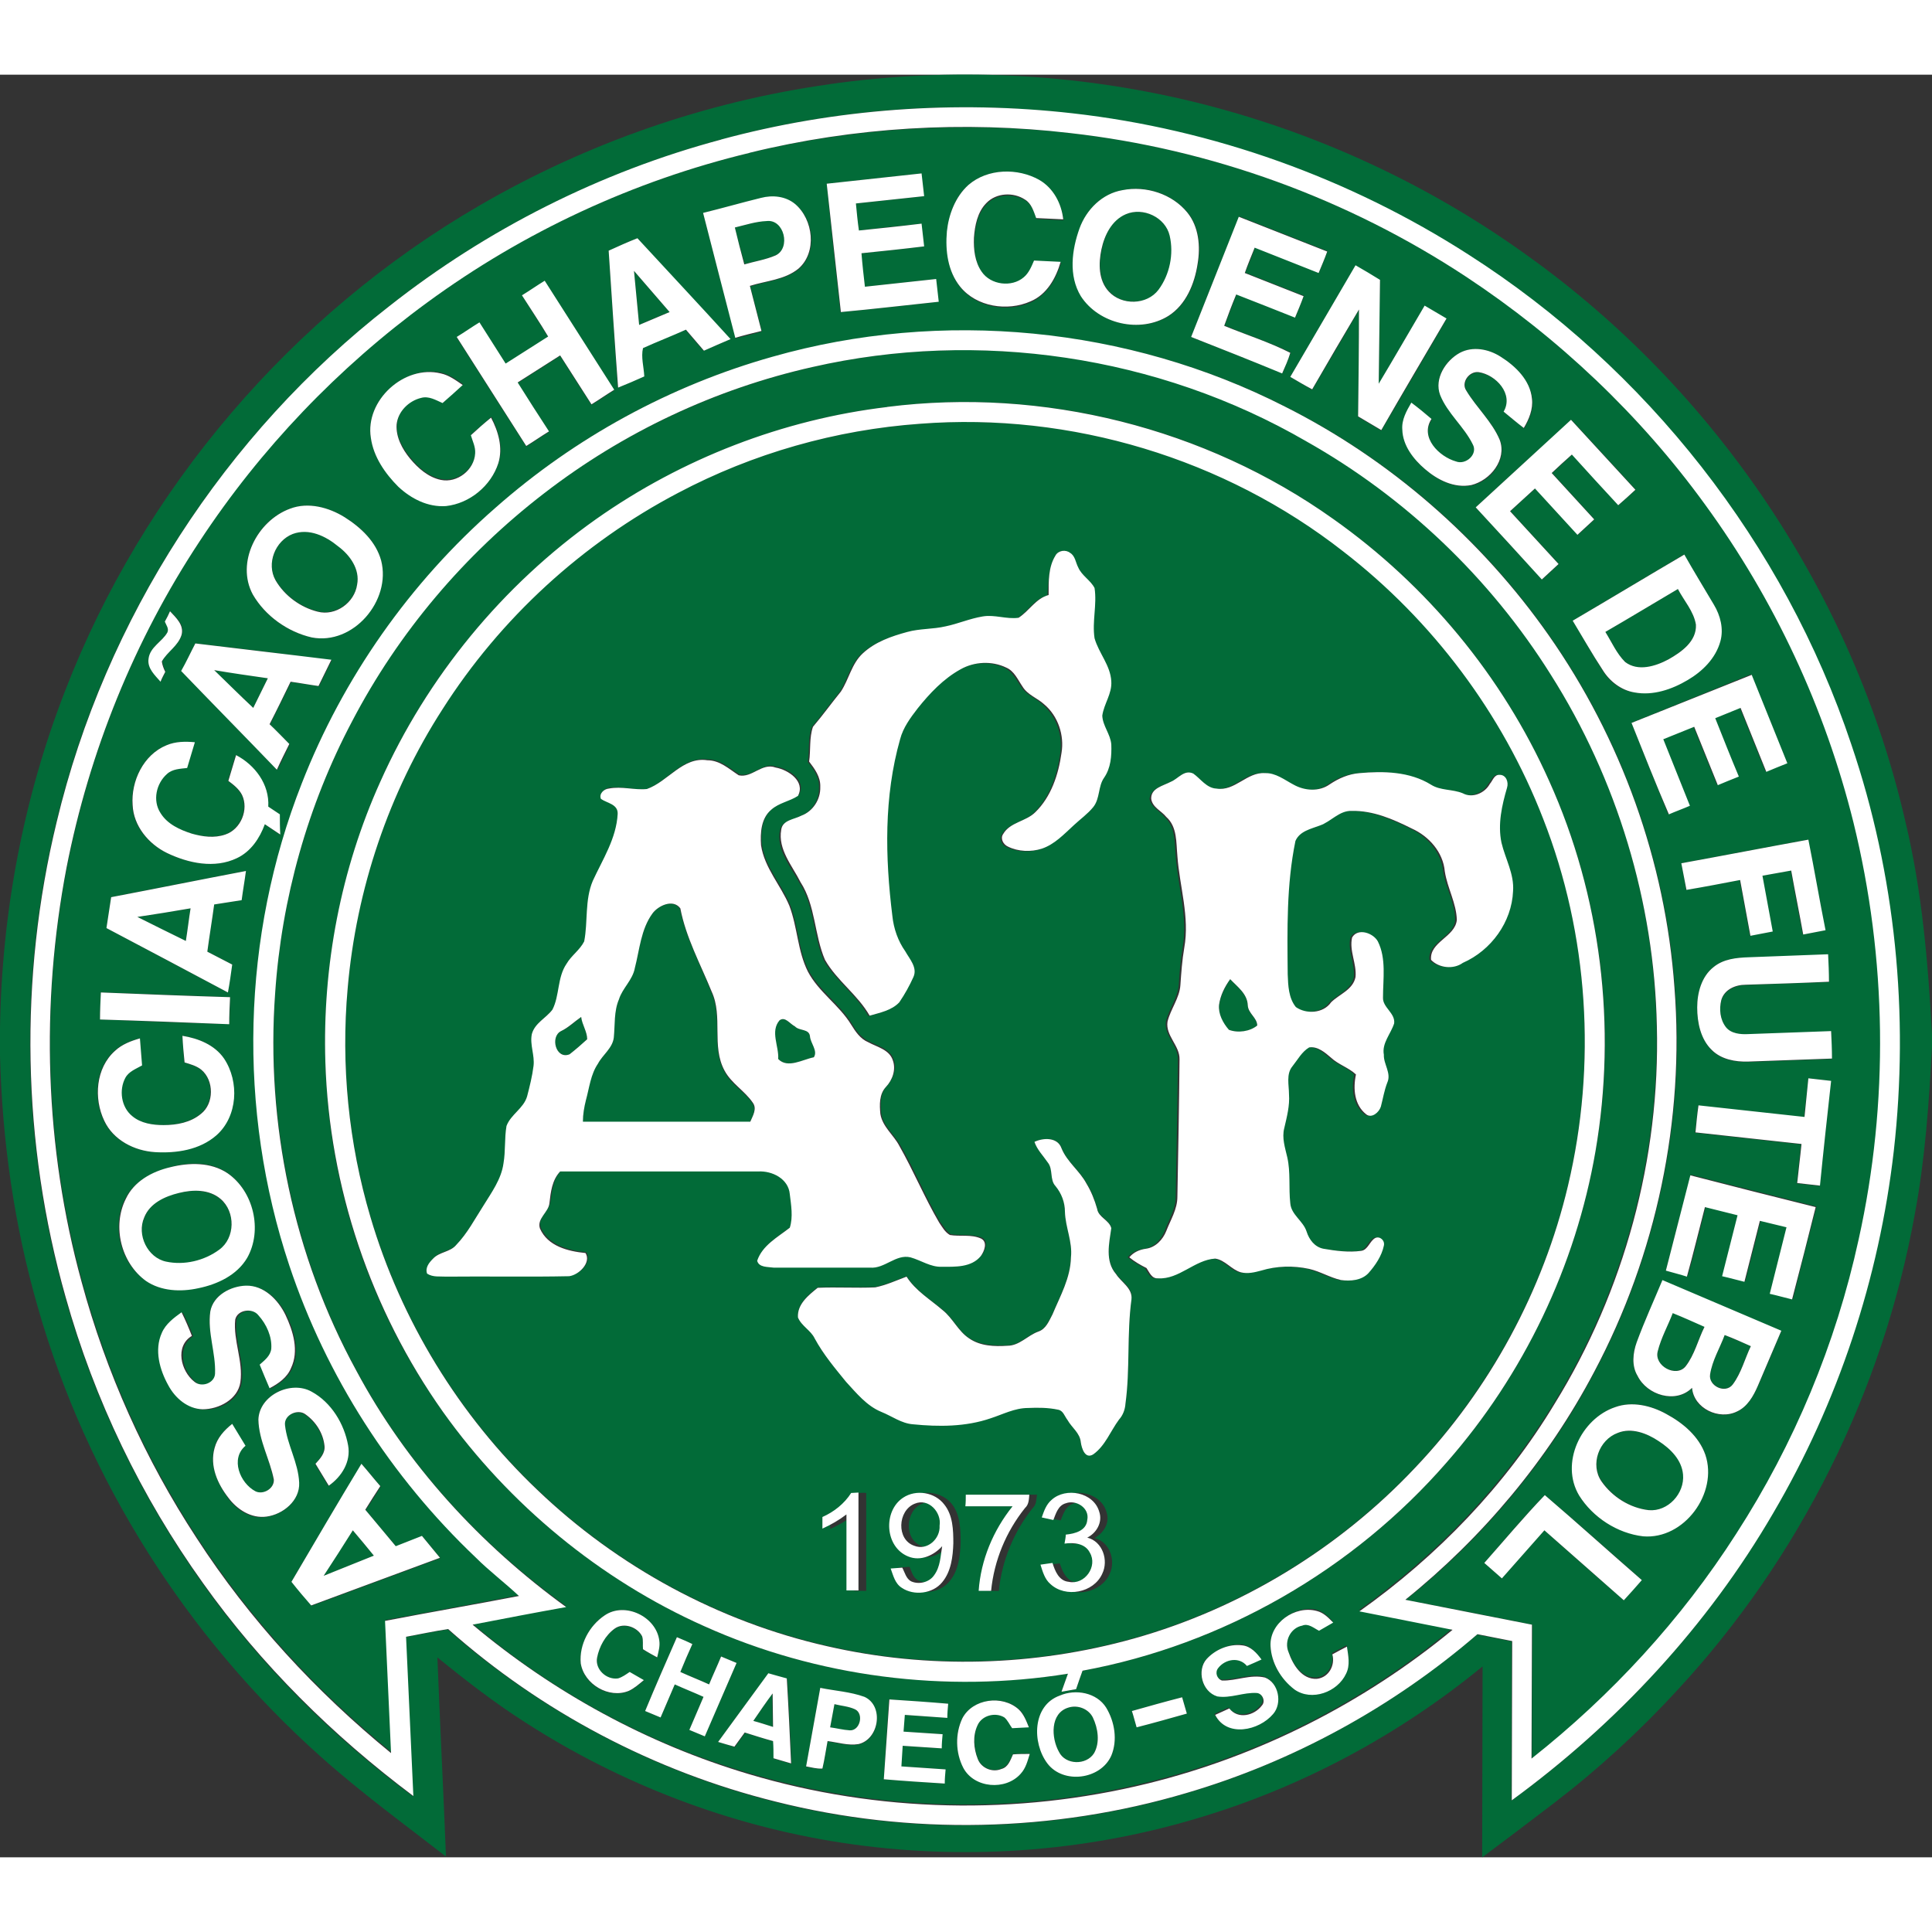 <?xml version="1.0" encoding="utf-8"?>
<!DOCTYPE svg PUBLIC "-//W3C//DTD SVG 1.0//EN" "http://www.w3.org/TR/2001/REC-SVG-20010904/DTD/svg10.dtd">
<svg version="1.0" xmlns="http://www.w3.org/2000/svg" xmlns:xlink="http://www.w3.org/1999/xlink" xml:space="preserve" width="60px" height="60px" 
	viewBox="-160 421.2 450.1 415.3" id="chapecoense">
	<rect x="-160" y="421.2" width="450.1" height="415.3" fill="#333333" stroke="none"/>
	<title>chapecoense</title><g fill="#026B38"><path d="M33.3 423.4c28.3-4 57.3-2.6 85.1 4.2 27.7 6.8 54 18.9 77.1 35.5 44.1 31.4 76.3 79.2 88.4 132.12 3.9 16.2 5.3 33 6.2 49.6v2.9c-.7 13-1.6 26.1-4 38.9-7.4 41.2-26.8 80.1-55.2 110.8-8.8 9.6-18.5 18.5-28.8 26.4-5.6 4.3-11.2 8.5-16.8 12.7 0-14.8.1-29.7.1-44.5-19.5 16-42.2 28.2-66.5 35.4-26.7 8-55.1 9.9-82.7 5.7-26.2-4-51.6-13.7-73.9-28.1-7.2-4.6-13.9-9.8-20.4-15.1.6 15.5 1.4 30.9 2 46.4-9.8-7.6-19.8-14.9-29.1-23.2-31.2-27.8-54.5-64.5-66-104.8-5.5-19.1-8.3-38.8-8.8-58.7v-6.2c.4-26.8 5.4-53.5 15.1-78.5 18.2-47.3 52.9-87.9 96.7-113.3 25-14.5 52.8-24.2 81.5-28.2M8 436.3c-28.1 7.6-54.6 20.9-77.4 38.9-38.3 29.9-66.2 72.9-77.5 120.2-8.8 36.3-8.1 74.8 2.1 110.7 6.7 23.8 17.6 46.4 32 66.6 13.5 19 30.3 35.7 49 49.6-.6-12.4-1.1-24.7-1.7-37.1 3.3-.6 6.5-1.3 9.8-1.8 21.7 19.2 48.2 33.2 76.3 40.2 31.3 7.9 64.8 7.2 95.7-2 24.9-7.3 48.1-20.1 67.8-37 2.7.5 5.4 1.1 8.1 1.6 0 12.4-.1 24.8-.1 37.1 24.6-17.9 45.6-40.6 60.9-66.9 15.1-25.8 24.8-54.7 28.1-84.4 3.6-31.8.4-64.4-9.9-94.7-15.6-46.7-47.7-87.7-89.2-114.1-27.7-17.8-59.5-29.2-92.2-32.9-27.2-3.3-55.2-1.2-81.8 6z"></path><path d="M14.6 439.4c24.4-5.9 49.9-7.4 74.8-4.6 32.8 3.7 64.7 15.3 92.3 33.5 21.5 14.1 40.4 32.2 55.6 53 16.2 22.1 28 47.52 34.6 74.12 7.8 31.7 8.3 65.3 1.2 97.2-5.3 24.3-15 47.6-28.5 68.5-12.8 19.9-29.1 37.7-47.7 52.4 0-10.4 0-20.8.1-31.2-9.8-2-19.7-3.9-29.5-5.8 18.1-14.5 33.3-32.6 44-53.1 14.5-27.3 21.1-58.7 18.7-89.5-2.1-29.3-12.4-58-29.3-82.1-15.7-22.5-37-41-61.5-53.3-36.5-18.6-79.9-22.7-119.3-11.6-23.8 6.6-46.1 18.8-64.6 35.2-19.8 17.4-35.5 39.6-45.1 64.2-14 35.6-15 76.1-2.9 112.3 8.5 25.8 23.6 49.3 43.4 67.8 3.2 3.2 6.8 5.9 10.1 9-10.4 2-20.8 3.9-31.2 5.8.5 10.3.9 20.5 1.4 30.8-17.5-14.3-33-31.1-45.3-50.1-12-18.3-21.1-38.6-26.8-59.7-8.6-31.3-9.7-64.6-3.5-96.5 5.3-27 15.8-53 31-76 14.1-21.6 32.2-40.5 53.1-55.7 22.3-16.2 47.9-28.1 74.9-34.6m51 7.5c-3.1 2.7-4.6 6.9-4.9 11-.4 4.5.2 9.3 3.1 12.9 3.8 4.7 11 5.8 16.4 3.4 3.7-1.7 5.9-5.4 7-9.2l-6.2-.3c-.6 1.4-1.2 2.9-2.4 3.9-2.8 2.4-7.7 1.8-9.8-1.3-1.6-2.3-1.9-5.2-1.8-7.9.2-2.9.8-6 2.9-8.1 2.3-2.4 6.3-2.5 9-.8 1.5.9 2 2.8 2.6 4.3l6.3.3c-.5-3.7-2.3-7.4-5.6-9.2-5.1-3-12.1-2.9-16.6 1m-33-.3c1 10 2.1 20 3.2 29.9 7.6-.7 15.2-1.6 22.8-2.4l-.6-5.3-16.6 1.8c-.3-2.6-.6-5.2-.8-7.8 4.9-.5 9.7-1 14.6-1.6l-.6-5.3c-4.9.5-9.7 1-14.6 1.6-.2-2.1-.4-4.2-.7-6.3 5.3-.6 10.6-1.1 15.9-1.7l-.6-5.3-22 2.4m68.9 1.5c-4.7.8-8.4 4.5-9.9 8.9-1.8 5-2.6 11 .3 15.8 4.2 6.5 13.8 8.7 20.4 4.6 4.1-2.6 6.1-7.5 6.8-12.1.7-4.1.3-8.7-2.4-12-3.7-4.4-9.7-6.4-15.2-5.2m-97.7 5.3c2.5 9.7 5 19.4 7.6 29.2 2-.5 4.1-1 6.1-1.6l-2.7-10.5c3.8-1.2 8.1-1.5 11.3-4 4.4-3.9 3.6-11.5-.8-15.1-2.2-1.8-5.2-2.1-7.9-1.4-4.6 1-9.1 2.3-13.6 3.4m113.7 28.9l21.3 8.4c.6-1.6 1.4-3.2 1.9-4.8-4.9-2.4-10.3-4.1-15.4-6.3.9-2.4 1.9-4.9 2.8-7.3 4.6 1.8 9.1 3.6 13.7 5.4.7-1.7 1.3-3.3 2-5-4.6-1.8-9.1-3.6-13.7-5.4.8-2 1.6-3.9 2.3-5.9 5 2 9.9 3.9 14.9 5.9.7-1.7 1.3-3.3 2-5-6.9-2.7-13.7-5.4-20.6-8.1-3.8 9.4-7.5 18.8-11.2 28.1m-135.7-20.1l2.1 31.9c2-.9 4.1-1.7 6.1-2.6-.1-2.2-.7-4.5-.3-6.6 3.3-1.6 6.7-2.9 10-4.3 1.4 1.7 2.8 3.3 4.2 4.9 2.1-.9 4.2-1.8 6.2-2.7-7.1-7.9-14.5-15.6-21.7-23.5-2.2.9-4.4 1.9-6.6 2.9m158.8 29.4l5.1 3c3.7-6.2 7.3-12.4 10.9-18.6-.1 8.3-.1 16.6-.2 24.9 1.8 1.1 3.6 2.1 5.4 3.2 5.1-8.7 10.2-17.3 15.2-26l-5.1-3c-3.6 6.1-7.1 12.1-10.7 18.2.1-8.1.1-16.1.3-24.2-1.9-1.2-3.8-2.3-5.7-3.4l-15.2 25.9m-179-19c2 3.2 4.1 6.4 6.1 9.7l-9.9 6.3c-2.1-3.2-4.1-6.4-6.1-9.6-1.8 1.1-3.6 2.3-5.3 3.4 5.4 8.5 10.8 16.9 16.2 25.4 1.8-1.1 3.5-2.3 5.3-3.4-2.4-3.8-4.9-7.6-7.3-11.4l9.9-6.3c2.4 3.8 4.8 7.6 7.3 11.4 1.8-1.1 3.5-2.3 5.3-3.4-5.4-8.5-10.8-16.9-16.2-25.4-1.7 1.1-3.5 2.2-5.3 3.3M180.1 486c-3.4 1.8-6.1 6-4.5 9.9 1.8 4.3 5.6 7.3 7.6 11.5 1.3 2.3-1.6 5-3.9 4-4-1.2-8.6-5.6-5.7-9.9-1.6-1.3-3.1-2.6-4.7-3.8-1.1 1.9-2.2 4-2.1 6.3.1 3.7 2.6 6.9 5.3 9.2 2.9 2.5 6.8 4.5 10.8 3.7 4.4-1 8.3-5.9 6.6-10.5-1.8-4.3-5.4-7.5-7.8-11.5-1.3-2 .7-4.6 2.9-4.3 4 .6 8.2 5.1 5.8 9.2l4.7 3.8c1.2-2.1 2.2-4.4 1.9-6.8-.5-4.3-3.8-7.6-7.3-9.8-2.8-1.9-6.5-2.6-9.6-1m-253.7 19.8c.6 4.4 3.3 8.2 6.5 11.2 3 2.8 6.9 4.8 11.1 4.5 5.5-.5 10.5-4.7 12.2-10 1.1-3.6-.1-7.4-1.7-10.6l-4.7 4.1c.5 1.4 1.1 2.7 1 4.2-.2 3.8-4.3 7-8 6.2-3-.6-5.4-2.7-7.2-5-1.8-2.2-3.4-4.9-3.1-7.9.3-3 2.8-5.5 5.7-6.2 1.8-.5 3.5.5 5 1.2 1.6-1.4 3.2-2.8 4.7-4.2-1.6-1.1-3.2-2.2-5.1-2.7-8.6-1.8-17.8 6.5-16.4 15.2M183.8 522c5.2 5.6 10.3 11.2 15.5 16.8l3.9-3.6c-3.8-4.1-7.6-8.2-11.3-12.3 1.9-1.8 3.8-3.5 5.8-5.3l9.9 10.8 3.9-3.6-9.9-10.8c1.6-1.4 3.1-2.9 4.7-4.3 3.6 3.9 7.2 7.8 10.8 11.8 1.3-1.2 2.6-2.4 4-3.6-5-5.4-10-10.9-15-16.3-7.5 6.8-14.9 13.6-22.3 20.4m-276.2.3c-7.7 2.7-12.7 12.5-8.7 20 2.9 5 8 8.7 13.7 10 9.7 1.9 18.5-8.7 16.2-17.9-1.2-4.4-4.7-7.8-8.5-10.1-3.7-2.3-8.4-3.6-12.7-2m298.8 26.1c2.3 3.8 4.5 7.7 6.9 11.5 1.6 2.7 4.3 4.8 7.4 5.2 4.3.7 8.7-.7 12.4-2.9 3.4-2.1 6.5-5.1 7.6-9 .8-2.9 0-6-1.5-8.5-2.2-3.9-4.6-7.8-6.9-11.7-8.6 5.1-17.3 10.3-25.9 15.4m-326.8-2.2c-.4.8-.8 1.5-1.1 2.3.2.8.9 1.6.6 2.5-1.2 2.2-4.1 3.5-4.4 6.2-.4 2.2 1.4 3.8 2.8 5.3.4-.8.8-1.5 1.1-2.3-.4-.8-.7-1.6-.8-2.4 1.2-2.3 3.8-3.7 4.6-6.2.6-2.2-1.3-4-2.8-5.4m5.9 7.5c-1.1 2.2-2.1 4.3-3.2 6.5 7.4 7.7 14.9 15.3 22.3 23 1-2 2-4 2.9-6l-4.6-4.6c1.6-3.3 3.3-6.6 4.9-9.9 2.2.3 4.3.6 6.5 1 1-2 2-4.1 3-6.1-10.6-1.4-21.2-2.7-31.8-3.9m334.6 18.5c2.8 7.1 5.7 14.2 8.5 21.2 1.6-.7 3.3-1.3 4.9-2-2.1-5.2-4.1-10.3-6.2-15.5 2.4-1 4.8-1.9 7.2-2.9 1.8 4.5 3.7 9.1 5.5 13.6 1.6-.7 3.3-1.3 4.9-2-1.8-4.5-3.6-9.1-5.5-13.6 2-.8 3.9-1.6 5.9-2.4 2 5 4 9.9 6 14.9 1.6-.7 3.3-1.3 4.9-2-2.8-6.9-5.5-13.7-8.3-20.6-9.2 3.8-18.5 7.5-27.8 11.3m-341.3 5.2c-5.4 2.2-8.3 8.3-8 13.9.2 4.9 3.7 9.1 8 11.2 5 2.4 11.1 3.7 16.3 1.2 3.2-1.5 5.3-4.6 6.5-7.9l3.6 2.4c0-1.6 0-3.1-.1-4.7l-2.7-1.8c.2-5.2-3.1-9.7-7.5-12l-1.8 6c1.2 1 2.5 1.9 3.2 3.3 1.6 3.4-.3 8-3.9 9.2-2.5.8-5.3.5-7.8-.2-2.8-.9-5.7-2.2-7.3-4.8-1.9-2.9-1-6.9 1.5-9.1 1.3-1.2 3.1-1.2 4.7-1.4.6-2 1.3-4 1.8-6-2.1-.1-4.4-.2-6.5.7m352.9 27.5c.4 2.1.8 4.1 1.1 6.2 4.2-.7 8.3-1.5 12.5-2.3l2.4 13c1.7-.3 3.5-.7 5.2-1l-2.4-13 6.7-1.2c.9 5 1.8 9.9 2.8 14.9 1.7-.3 3.5-.7 5.2-1-1.3-7-2.6-14.1-4-21.1-9.8 1.8-19.6 3.7-29.5 5.5m-365.8 7.9c-.4 2.4-.7 4.8-1.1 7.2 9.4 5 18.8 10 28.3 15 .3-2.2.6-4.4 1-6.5-1.9-1-3.9-2-5.8-3 .5-3.7 1.1-7.3 1.6-11 2.1-.3 4.3-.7 6.4-1 .3-2.3.7-4.5 1-6.8-10.5 2-21 4.1-31.4 6.1m373.3 16.3c-2.8 2.2-3.8 6-3.8 9.5s.8 7.3 3.4 9.9c2.2 2.2 5.5 2.8 8.5 2.7 6.5-.2 13-.5 19.5-.7-.1-2.1-.2-4.3-.2-6.4-6.4.2-12.9.5-19.3.7-1.8.1-3.9-.1-5.2-1.6-1.4-1.7-1.6-4.2-1.1-6.3.7-2.4 3.3-3.6 5.7-3.6 6.5-.3 13-.5 19.4-.7-.1-2.1-.2-4.3-.2-6.4-6.2.2-12.4.5-18.5.7-2.9 0-5.9.3-8.2 2.2m-375.7 5.9c-.1 2.1-.2 4.2-.2 6.3 10 .4 20.1.8 30.1 1.1.1-2.1.2-4.2.2-6.3-10.1-.4-20.1-.7-30.1-1.1m19 10.1c.1 2.1.3 4.2.4 6.2 1.3.5 2.8.8 3.9 1.7 3 2.5 3 7.8-.1 10.3-2.4 2-5.7 2.6-8.7 2.6-2.5 0-5.3-.4-7.3-2.1-2.6-2.1-3.1-6-1.6-8.9.8-1.5 2.5-2.1 3.9-2.9-.1-2.1-.3-4.2-.5-6.3-2.1.6-4.2 1.4-5.8 2.9-4.5 4-5 11.1-2.5 16.3 2.1 4.5 7 7 11.8 7.3 5 .3 10.4-.6 14.3-3.9 5-4.4 5.4-12.5 1.8-17.9-2.1-3.2-5.9-4.7-9.6-5.3m378.8 9.9c-.3 3-.7 6-1 9.1l-24.7-2.7c-.2 2.1-.5 4.2-.7 6.3l24.7 2.7c-.3 3-.7 6-1 9.1l5.3.6c.9-8.1 1.8-16.3 2.6-24.4-1.6-.3-3.4-.5-5.2-.7m-381.6 20.7c-4.2 1.1-8.5 3.3-10.5 7.3-3.3 6.4-1.2 15 4.7 19.1 3.5 2.5 8.2 2.6 12.2 1.7 4.5-.9 9-3 11.4-7.1 3.7-6.5 1.5-15.5-4.6-19.7-3.8-2.6-8.9-2.5-13.2-1.3m348.4 24.1c1.7.4 3.4.9 5.1 1.3 1.5-5.4 2.8-10.8 4.2-16.2 2.5.6 5 1.3 7.6 1.9l-3.6 14.2c1.7.4 3.4.9 5.2 1.3l3.6-14.2c2 .5 4.1 1 6.2 1.5l-3.9 15.5c1.7.4 3.4.9 5.2 1.3 1.8-7.2 3.6-14.3 5.5-21.5-9.7-2.5-19.5-4.9-29.2-7.4-2.1 7.6-4 14.9-5.9 22.3m-6.8 16.7c-1 2.5-1.2 5.5.2 7.9 2.2 4.5 8.9 6.6 12.7 2.8.3 4.9 6.3 7.6 10.5 5.5 2.4-1.2 3.8-3.6 4.8-5.9 1.9-4.3 3.7-8.6 5.5-12.9-9.2-3.9-18.5-7.9-27.7-11.8-1.9 4.7-4.2 9.5-6 14.4m-332.3-7.2c-.7 4.9 1.3 9.7 1.4 14.6-.1 2.3-3.2 3.3-4.8 1.9-3.1-2.5-4.5-8.2-.6-10.7-.7-1.9-1.5-3.7-2.4-5.5-1.8 1.3-3.7 2.7-4.6 4.8-1.8 4-.5 8.5 1.5 12.2 1.6 2.9 4.5 5.5 8 5.6 3.8.1 8.2-2.2 8.8-6.3.7-4.9-1.7-9.7-1.2-14.6.5-2.3 3.9-2.8 5.4-1 1.9 2.1 3.2 4.9 3 7.8-.1 1.6-1.5 2.7-2.7 3.7.8 1.8 1.5 3.6 2.3 5.5 2-1.1 4-2.5 5-4.7 1.8-4 .5-8.6-1.3-12.4-1.8-3.5-5.1-6.9-9.2-6.8-3.9 0-7.9 2.1-8.6 5.9m11.2 25.2c.1 4.9 2.7 9.3 3.5 14.1.1 2.1-2.5 3.6-4.3 2.7-3.6-1.9-6-7.5-2.3-10.6-1-1.7-2.1-3.4-3.1-5.1-1.8 1.5-3.5 3.2-4.1 5.6-1.1 4.1.8 8.3 3.2 11.6 2 2.8 5.4 5 8.9 4.4 3.9-.5 7.9-3.7 7.6-7.9-.3-4.6-2.8-8.8-3.3-13.4-.3-2.4 3-3.9 4.8-2.5 2.4 1.7 4.1 4.4 4.4 7.3.2 1.7-1.1 3-2.1 4.2 1 1.7 2.1 3.4 3.1 5.1 3-2.1 5.2-5.6 4.5-9.4-.9-5.1-3.8-10.1-8.5-12.5-4.7-2.8-12.1.7-12.3 6.4m316.1-2.9c-7.9 2.8-12.8 13.1-8.4 20.6 3.2 5.1 8.9 8.7 14.9 9.5 9.6.8 17.4-10.1 14.5-19-1.5-4.3-5.2-7.4-9.1-9.5-3.6-2-8-3-11.9-1.6m-308.4 40.7l4.7 5.6 30-11.1-4.2-5.1c-2.1.8-4.1 1.6-6.1 2.4-2.4-2.8-4.8-5.7-7.1-8.5 1.2-1.8 2.4-3.6 3.5-5.5-1.5-1.7-2.9-3.5-4.4-5.2-5.6 9.1-11 18.3-16.4 27.4m277.9-4.4c1.4 1.2 2.7 2.4 4.1 3.6 3.3-3.8 6.6-7.5 9.9-11.2 6.1 5.5 12.3 10.9 18.5 16.3 1.4-1.6 2.8-3.2 4.2-4.7-7.5-6.6-15-13.3-22.6-19.8-4.9 5-9.4 10.5-14.1 15.8z"></path><path d="M102.3 453.7c4-1.7 9.2.7 10.3 5 1 4.3 0 9.1-2.6 12.6-2.7 3.6-8.6 3.7-11.6.4-2.4-2.6-2.5-6.5-1.7-9.8.6-3.3 2.3-6.9 5.6-8.2zm-91.1 3.1c2.5-.6 4.9-1.4 7.5-1.6 4.1-.4 5.6 6.4 2.1 8-2.3 1-4.9 1.5-7.3 2.1-.8-2.7-1.6-5.6-2.3-8.5zm-22.3 22.7l-1.2-12.6c2.7 3.2 5.5 6.4 8.3 9.6-2.4.9-4.7 1.9-7.1 3zm40.4 9.8c38.6-8.8 80.5-2.8 114.9 17 23.1 13.1 42.9 32 57 54.42 15.5 24.4 24.1 53 24.7 81.8.8 30.8-7.7 61.8-23.8 88-11.6 19.1-27.4 35.5-45.5 48.4 7.3 1.4 14.5 2.9 21.7 4.3-20.6 17-45 29.5-71 35.8-30.4 7.6-62.9 6.8-93-2.2-23.6-6.9-45.6-18.9-64.3-34.8 7.3-1.4 14.5-2.7 21.8-4.1-19.9-14.3-37.1-33-48.8-54.9-14.5-26.7-21-57.6-18.9-87.9 1.5-22 7.6-43.7 17.9-63.3 10.8-20.7 26.2-39 44.7-53.2 18.5-14 39.9-24.2 62.6-29.3m17.4 9.3c-24.3 2.9-47.8 12-67.8 26.2-21.8 15.4-39.5 36.7-50.3 61.2-9.2 20.4-13.5 43-12.8 65.3.8 29.1 10.5 57.8 27.4 81.4 15.4 21.6 36.6 39 60.8 49.9 26.4 11.9 56.2 15.6 84.8 11.1l-1.5 4.2 3.4-.6c.5-1.4 1-2.8 1.5-4.3 32.7-6 63.1-23.5 84.9-48.6 17.9-20.4 30-45.7 34.6-72.4 5.1-29 1.3-59.5-10.8-86.3-10.9-24.4-28.5-45.7-50.3-61C120.8 503.4 83 494 46.7 498.6M136 787.3c.2 3.9 2.3 7.6 5.5 9.8 4 2.8 10 .6 12-3.7 1-2 .6-4.2.2-6.3-1.1.6-2.2 1.2-3.4 1.8.6 2.6-.9 5.4-3.6 5.7-3.5.2-5.6-3.3-6.6-6.2-1-2.5.5-5.6 3.2-6.2 1.5-.5 2.7.6 3.9 1.2 1.1-.6 2.2-1.3 3.3-1.9-1.1-1.1-2.3-2.3-3.8-2.7-4.9-1.1-10.9 3.1-10.7 8.5m-155.1-7.2c-3.6 2.4-6 6.9-5.6 11.3.7 4.9 6.6 8.3 11.2 6.4 1.3-.6 2.4-1.6 3.5-2.5-1.1-.7-2.2-1.3-3.3-1.9-.9.5-1.7 1.2-2.7 1.5-2.7.4-5.4-2-4.9-4.8.4-2.7 1.9-5.3 4.1-6.8 2.1-1.5 5.3-.4 6.4 1.8.3 1 .1 2 .2 3 1.1.6 2.2 1.3 3.3 1.9.2-1.3.7-2.6.5-3.9-.7-5.7-8-9.2-12.7-6m16.8 5.1c-2.5 5.7-5 11.4-7.4 17.2l3.6 1.5c1.1-2.6 2.2-5.1 3.3-7.7 2.2 1 4.5 1.9 6.7 2.9-1.1 2.6-2.2 5.1-3.3 7.7l3.6 1.5c2.5-5.7 4.9-11.4 7.4-17.1L8 789.7c-.9 2.2-1.9 4.3-2.8 6.5-2.2-1-4.5-1.9-6.7-2.9.9-2.2 1.9-4.3 2.8-6.5-1.2-.5-2.4-1.1-3.6-1.6m123.4 5.1c-2.4 2.6-1.1 7.5 2.3 8.5 3.1.6 6.1-.9 9.2-.8 1.3.1 2.1 1.9 1.2 2.9-1.7 2.3-5.6 3.3-7.6.7l-3.3 1.5c2.7 5.4 10.3 3.7 13.5-.2 2.3-2.5 1.3-7.3-1.9-8.5-3.3-.8-6.6.8-10 .7-1.2-.4-1.7-1.9-.9-2.9 1.6-2.1 5-2.7 6.7-.5 1.1-.5 2.2-1 3.4-1.5-1.1-1.5-2.5-3.1-4.5-3.3-2.9-.1-6 1.2-8.1 3.4M7.3 809.62l3.9 1.2 2.4-3.3c2.2.7 4.4 1.3 6.6 2 0 1.3 0 2.7.1 4l4.1 1.2c-.3-6.6-.6-13.2-1-19.8-1.4-.4-2.8-.8-4.3-1.2-4 5.2-7.9 10.6-11.8 15.9m23.8-12.6l-3.3 18.4c1.3.2 2.5.5 3.8.5.5-2.1.8-4.3 1.2-6.4 2.4.3 4.8 1.1 7.2.7 4.8-1.1 6-8.9 1.4-11-3.3-1.3-6.9-1.5-10.3-2.2m55.8 1.8c-6.3 2.3-6.4 11-2.9 15.8 3.7 4.9 12.4 3.7 14.9-1.8 1.5-3.6.8-7.9-1.2-11.2-2.3-3.5-7.2-4.4-10.8-2.8m16.8 3.6c.4 1.3.7 2.5 1.1 3.8 3.9-1.1 7.8-2.1 11.7-3.2-.4-1.3-.7-2.5-1.1-3.8-3.9 1-7.8 2.1-11.7 3.2m-57.8 15.9c4.7.3 9.4.7 14.1 1 .1-1.1.1-2.2.2-3.3-3.4-.2-6.9-.5-10.3-.7l.3-4.8 9.1.6c.1-1.1.1-2.2.2-3.3l-9.1-.6.3-3.9c3.3.2 6.6.5 9.9.7.1-1.1.2-2.2.2-3.3-4.6-.3-9.1-.7-13.7-1l-1.2 18.6m18.3-14.2c-1.7 3.5-1.6 7.9.2 11.4 2.4 4.8 9.9 5.4 13.4 1.4 1.2-1.3 1.6-3 2.1-4.6-1.3 0-2.6.1-3.9.1-.6 1.3-1.2 2.9-2.7 3.4-2.1.9-4.7-.2-5.5-2.3-.9-2.5-1.1-5.3-.1-7.8 1-2.4 4.2-3.1 6.3-1.9.8.6 1.2 1.6 1.8 2.5 1.3-.1 2.6-.1 3.9-.2-.6-1.5-1.1-3.1-2.4-4.2-3.7-3.3-10.7-2.4-13.1 2.2z"></path><path d="M54.4 502.5c35.1-2.7 70.9 8.1 98.6 29.7 20.8 16 37.1 37.82 46.5 62.22 10.6 27 12.5 57.3 5.8 85.5-5.8 24.5-18.3 47.4-35.6 65.7-17.7 18.8-40.6 32.8-65.5 39.8-23.2 6.5-48 7.2-71.5 1.8-25.2-5.7-48.8-18.5-67.5-36.4-18.2-17.3-31.8-39.5-38.9-63.6-5.1-17.2-6.9-35.4-5.3-53.3 1.9-23 9.6-45.5 22.1-65 13.5-21.2 32.7-38.8 54.9-50.4 17.4-9.1 36.7-14.6 56.4-16m31.5 30.7c-1.7 2.8-1.6 6.2-1.9 9.3-3 .8-4.5 3.7-7 5.3-2.8.4-5.6-.8-8.4-.3-2.9.5-5.7 1.7-8.6 2.3-2.9.7-6 .5-8.9 1.3-3.7 1-7.5 2.3-10.4 5-2.6 2.4-3.2 6-5.1 8.9-2.2 2.7-4.3 5.6-6.5 8.2-.9 2.6-.5 5.4-.9 8.1 1.4 1.7 2.7 3.6 2.6 5.9.1 2.9-1.6 5.7-4.4 6.7-1.6.9-4.3 1.1-4.7 3.3-.9 4.6 2.5 8.4 4.5 12.2 3.6 5.4 3.2 12.3 5.7 18.1 2.8 4.8 7.7 8.1 10.4 13 2.4-.7 5.1-1.2 6.9-3.1 1.3-1.9 2.4-3.8 3.3-5.9 1-2.2-.9-4.2-1.9-6-1.7-2.4-2.7-5.3-3-8.2-1.7-13.7-2-27.8 1.8-41.2.7-2.7 2.4-5 4.1-7.2 2.8-3.6 6.1-6.9 10-9.1 3.2-1.8 7.3-2 10.6-.4 1.8.9 2.7 2.8 3.8 4.4 1.2 1.9 3.5 2.6 5.1 4.2 3.2 2.8 4.6 7.2 4 11.3-.7 5-2.4 10.2-6.1 13.8-2.2 2.2-5.9 2.3-7.5 5.1-.7 1 0 2.5 1.1 2.9 2.4 1.2 5.3 1.3 7.9.5 3-1 5.2-3.5 7.5-5.5 1.5-1.4 3.2-2.6 4.5-4.2 1.5-2 1.1-4.7 2.5-6.8 1.5-2.3 1.8-5.2 1.7-7.8-.2-2.4-2-4.3-2.1-6.7.4-2.7 2.4-5.1 2.1-8-.2-3.7-2.9-6.6-3.9-10-.5-3.9.6-7.9 0-11.7-.9-1.9-3-2.9-3.8-4.8-.6-1.2-.7-2.7-1.9-3.4-.7-1-2.4-.7-3.1.5m-95.2 54.4c-2.9.3-5.8-.7-8.7-.3-1.1.1-2.3 1.2-1.8 2.4 1.4 1 4.1 1.3 3.9 3.5-.3 5.7-3.5 10.6-5.8 15.6-1.9 4.5-1.1 9.4-2 14.1-1 2-3 3.3-4.1 5.2-2.1 3.2-1.6 7.3-3.3 10.7-1.5 2-4.2 3.2-4.8 5.7-.5 2.5.7 4.9.4 7.4-.4 2.4-.9 4.7-1.5 7.1-.7 2.8-3.8 4.2-4.8 6.9-.5 2.9-.2 5.8-.7 8.7-.5 3.7-2.8 6.8-4.7 9.9-2.1 3.1-3.8 6.4-6.3 9.1-1.4 1.7-3.9 1.6-5.4 3.2-.9.9-1.9 2.2-1.4 3.5 1.3.8 3 .6 4.5.7 9.5-.1 19.1.1 28.6-.1 2.3-.2 5.2-3.1 3.8-5.4-4.1-.4-8.8-1.6-10.6-5.7-.9-2.3 1.9-3.8 2.2-5.9.4-2.6.6-5.4 2.5-7.4 15.4.1 30.8 0 46.1 0 3.2-.1 7.1 1.8 7.4 5.3.2 2.6.8 5.3 0 7.8-2.8 2.2-6.4 4.1-7.6 7.7.4 1.6 2.5 1.4 3.8 1.6 7.5.1 15 0 22.5 0 3.4.4 5.9-3.1 9.4-2.4 2.4.7 4.6 2.3 7.3 2.2 3.1 0 6.9.2 9.1-2.5.9-1.1 1.7-3.4 0-4.1-2.3-.9-4.9-.4-7.2-.8-1.1-.7-1.7-1.9-2.5-2.9-3.4-5.8-5.9-12.1-9.3-17.9-1.4-2.5-4-4.4-4.4-7.4-.2-2.2-.3-4.6 1.3-6.3 1.5-1.7 2.4-4 1.6-6.2-.8-2.5-3.7-3.1-5.7-4.2-1.8-.8-3-2.4-4-4.1-2.8-4.6-7.6-7.7-10.1-12.4-2.4-4.8-2.4-10.3-4.3-15.3-2-4.8-5.8-8.8-6.6-14.1-.3-2.9 0-6.3 2.4-8.3 1.8-1.6 4.2-2 6.2-3.2 1.9-3.4-2.3-6.1-5.2-6.6-3.2-1.2-5.5 2.5-8.6 1.8-2.3-1.4-4.4-3.5-7.3-3.5-6-.8-9.4 5.1-14.3 6.9m122.1-1.7c-1.9.9-4.7 1.5-5 4 .3 1.9 2.4 2.8 3.5 4.2 2.6 2.3 2.3 6 2.6 9.1.5 7.1 2.9 14.3 1.6 21.4-.5 2.9-.7 5.8-.9 8.7-.3 3.1-2.3 5.6-3 8.5-.4 3.3 2.9 5.5 2.8 8.8-.1 10.7-.3 21.3-.5 32 0 2.9-1.6 5.3-2.6 8-.8 2-2.5 3.8-4.7 4.1-1.5.2-2.9.8-3.9 2 1.2 1 2.6 1.8 4 2.5.7 1 1.2 2.5 2.7 2.4 4.9.3 8.5-4.3 13.3-4.6 2.4.3 3.8 2.6 6 3.2 1.6.4 3.2-.1 4.7-.4 3.6-1 7.5-1.2 11.2-.4 2.5.6 4.8 2 7.4 2.6 2.2.3 4.8.1 6.4-1.6 1.7-1.8 3.1-4 3.6-6.4.4-1.2-.8-2.3-2-1.8-1.3.7-1.7 2.8-3.3 3-2.9.4-5.9-.1-8.8-.5-2-.4-3.4-2.1-3.9-4-.8-2.5-3.6-3.9-3.8-6.6-.4-3.5.1-7.2-.7-10.7-.5-2.2-1.3-4.5-.7-6.8.6-2.6 1.3-5.2 1.1-7.9 0-2.2-.7-4.7.8-6.5 1.2-1.5 2.2-3.4 3.9-4.4 2.1-.3 3.7 1.2 5.1 2.4 1.8 1.6 4.1 2.2 5.8 3.9-.7 3.2-.4 7.1 2.4 9.3 1.3 1 3-.4 3.4-1.8.5-1.9.8-3.8 1.5-5.6 1-2.2-.9-4.3-.8-6.5-.5-2.8 1.6-4.9 2.4-7.3.3-2.4-2.6-3.6-2.6-6-.1-4.3.8-9-1.2-13.1-1.1-2-4.7-3.2-6-.9-.7 3.1 1.1 6.1.8 9.2-.6 3-3.7 4-5.7 5.9-1.8 2.5-5.8 2.8-8.2 1.1-1.7-2.1-1.8-5-1.9-7.6-.2-10.4-.3-20.9 1.8-31.1 1-2.2 3.6-2.8 5.7-3.6 2.6-.9 4.5-3.4 7.4-3.4 5-.1 9.6 1.9 14 4.1 4 1.8 7.3 5.6 7.7 10 .6 3.8 2.8 7.3 2.8 11.3-.3 4-6.4 5.1-6 9.3 1.9 1.9 5.2 2.2 7.4.7 6.6-2.8 11.4-9.5 11.7-16.7.3-4-1.9-7.6-2.7-11.3-.9-4.3.1-8.6 1.3-12.8.5-1.2-.2-2.9-1.7-3-1.2-.1-1.6 1.4-2.3 2.1-1.2 2.1-4 3.3-6.3 2.2-2.4-1-5.2-.6-7.4-2-4.9-3.1-11.1-3.2-16.7-2.7-2.5.2-4.9 1.2-6.9 2.6-2.4 1.8-5.8 1.5-8.4.1-2.1-1.1-4.1-2.8-6.7-2.7-4.2-.3-7 4.3-11.3 3.6-2.4-.1-3.7-2.2-5.4-3.5-1.7-1-3.1 1.3-4.8 1.9M81 669.82c.6 1.8 2 3.2 3.1 4.7 1.3 1.6.4 4 1.8 5.5 1.4 1.7 2.2 3.8 2.2 6 .1 3.6 1.8 7 1.4 10.6-.1 4.8-2.5 9-4.3 13.3-.8 1.5-1.5 3.4-3.3 4-2.5.9-4.4 3.3-7.2 3.3-3 .1-6.3 0-8.9-1.7-2.6-1.7-3.8-4.7-6.2-6.6-2.9-2.4-6.3-4.5-8.4-7.8-2.4.9-4.8 2-7.3 2.5-4.5.2-9-.1-13.4.1-2.2 1.7-4.8 3.9-4.6 6.9.7 2 3 3 3.9 4.9 1.9 3.7 4.7 6.9 7.3 10.1 2.4 2.7 4.8 5.6 8.2 7 2.4 1 4.7 2.7 7.4 2.9 6 .6 12.3.6 18.1-1.4 2.9-.9 5.6-2.4 8.7-2.4 2.3 0 4.7-.1 7 .4 1.2.2 1.5 1.6 2.2 2.4 1 1.8 2.9 3 3.1 5.2.2 1.4 1 4 2.9 2.8 2.8-2 4-5.4 6-8.1.8-1.1 1.4-2.4 1.5-3.7 1-8.1.3-16.3 1.4-24.3.4-2.6-2.3-4-3.6-5.9-2.6-3-1.6-7.2-1.1-10.7-.5-1.9-3-2.5-3.3-4.5-.6-2.1-1.3-4.1-2.5-5.9-1.6-3-4.6-5-5.8-8.2-.9-2.5-4.2-2.4-6.3-1.4m-41 81.8c-1.6 2.5-4 4.4-6.6 5.7v2.7c2-.9 3.9-2 5.6-3.3-.1 5.9 0 11.8 0 17.7h2.8v-22.8c-.7-.1-1.2 0-1.8 0m12.1 1.1c-4.7 3.1-4.2 11.5 1.2 13.5 2.9 1.2 5.9-.3 7.9-2.4-.4 2.3-.4 4.9-1.9 6.8-1.1 1.7-3.5 2.3-5.3 1.4-1.3-.6-1.6-2.1-2.1-3.2-.9.1-1.8.1-2.7.2.6 1.6 1 3.5 2.6 4.5 2.9 1.9 7.2 1.4 9.4-1.3 2.1-2.5 2.5-5.9 2.6-9.1 0-3.1-.1-6.5-2.1-9-2.2-2.7-6.6-3.4-9.6-1.4m14.6-.7v2.7h11c-4.5 5.6-7.4 12.5-7.9 19.7h2.9c.7-7 3.5-13.8 7.9-19.3.9-.8.8-2 1-3.1-5.1-.1-10 0-14.9 0m20 1.2c-1.3 1.1-1.7 2.7-2.3 4.2l2.7.6c.6-1.5 1.2-3.4 2.9-3.9 2.4-1 5.6 1.1 5 3.9-.2 2.5-3 3.2-5 3.4-.1.5-.3 1.6-.3 2.1 2.1-.3 4.8-.1 5.9 2.1 1.9 3.2-1.3 7.6-4.9 6.8-2.2-.2-3.2-2.5-3.8-4.4-.9.1-1.9.2-2.8.4.5 1.6 1 3.4 2.3 4.5 3.6 3.3 10.1 2 12.1-2.4 1.5-3.1.1-7.5-3.5-8.4 2.2-1.2 3.6-3.6 2.8-6-1.3-4.7-7.8-5.9-11.1-2.9zM-91.8 528.2c3.7-1.5 7.7.5 10.6 2.8 2.7 2.1 5.1 5.4 4.4 8.9-.6 4.2-5.1 7.4-9.2 6.3-4-1-7.7-3.7-9.8-7.3-2.2-3.7-.1-9.1 4-10.7zM214 551c5.7-3.3 11.3-6.7 16.9-10 1.4 2.7 3.7 5.2 4.2 8.3.2 3.9-3.5 6.4-6.4 8.1-3 1.6-7.1 3.02-10.1.6-2-1.9-3.1-4.6-4.6-7zm-324.1 8.92c4.2.6 8.3 1.3 12.5 1.9-1.1 2.3-2.3 4.6-3.4 6.9-3.1-2.9-6.1-5.8-9.1-8.8z"></path><path d="M-8 616.62c1.4-1.8 4.8-3.5 6.4-1.1 1.4 6.8 4.8 13 7.3 19.4 2.7 5.8-.1 12.7 3 18.4 1.5 3.1 4.7 4.7 6.6 7.5 1 1.5 0 3.1-.6 4.4-13 .1-26 0-39 0 .1-1.7.3-3.4.7-5 .7-2.9 1.1-6 2.8-8.5 1.1-2.1 3.4-3.6 3.7-6.1.4-3 0-6.1 1.2-8.9.8-2.7 3.2-4.6 3.7-7.3 1.2-4.4 1.5-9.1 4.2-12.8zm-120 .8c4.1-.7 8.3-1.3 12.4-2-.4 2.5-.7 5-1.1 7.6-3.8-1.8-7.6-3.7-11.3-5.6zm252 20.5c.4-2.2 1.4-4.2 2.6-6 1.6 1.8 4 3.4 4.1 6.1 0 1.9 2.2 2.9 2.2 4.7-1.8 1.5-4.5 1.8-6.6 1-1.5-1.6-2.5-3.7-2.3-5.8zm-153.3 6.1c1.8-.8 3.2-2.1 4.7-3.3.3 1.8 1.4 3.4 1.4 5.2-1.3 1.2-2.7 2.4-4.1 3.5-3.2 1.2-4.7-4.1-2-5.4zm50.9-2.5c1.4-1 2.4.9 3.6 1.4 1 1.1 3.3.5 3.5 2.3.2 1.6 2 3.4.9 4.9-2.6.5-6.1 2.7-8.3.4.1-3-2-6.4.3-9zm-139.9 40.2c3.2-.8 7.1-.8 9.7 1.5 3.5 3 3.4 9-.3 11.8-3.5 2.6-8.1 3.7-12.4 2.8-4.4-1-6.9-6.3-5.1-10.3 1.3-3.4 4.8-5.1 8.1-5.8zm344.5 36.9c.8-3.1 2.4-6 3.5-9 2.5 1 5 2.1 7.4 3.2-1.5 3-2.3 6.5-4.4 9.2-2.2 2.8-7.4 0-6.5-3.4zm12.2 5.4c.5-3.3 2.3-6.1 3.4-9.2 2 .9 4.1 1.7 6.1 2.6-1.4 2.9-2.3 6.2-4.2 8.9-1.7 2.2-5.7.3-5.3-2.3zm-21.5 13.6c3.3-1.2 6.8.1 9.6 1.9 2.7 1.8 5.4 4.4 5.7 7.8.4 4.4-3.6 8.7-8 8.3-4.4-.5-8.5-3.1-11-6.7-2.8-3.9-.7-9.8 3.7-11.3zm-162.1 16.5c3.2-1.4 6.2 2.1 5.9 5.2.2 3.1-2.9 5.9-5.9 4.7-4.3-1.5-3.9-8.3 0-9.9zm-132.6 6.2c1.7 2 3.3 3.9 4.9 5.9-3.9 1.6-7.8 3.2-11.7 4.7 2.2-3.6 4.5-7.1 6.8-10.6zm93.3 44.4c1.5-2.2 3-4.3 4.4-6.4 0 2.6.1 5.2.1 7.8-1.4-.5-2.9-1-4.5-1.4zm18.9-3.9c1.6.3 3.3.5 4.8 1.2 2.1 1 1.2 5-1.2 4.9-1.6 0-3.1-.4-4.6-.7.3-1.7.6-3.6 1-5.4zm54.5.8c2.2-.7 4.7.3 5.7 2.3 1.2 2.5 1.7 5.7.3 8.3-1.8 2.9-6.7 2.8-8.2-.3-1.8-3.2-2.1-9 2.2-10.3z"></path></g><g fill="#FFF"><path d="M8 436.3c26.6-7.2 54.6-9.2 81.9-6.1 32.7 3.7 64.5 15.1 92.2 32.9 41.5 26.5 73.6 67.4 89.2 114.12 10.3 30.3 13.5 62.9 9.9 94.7-3.4 29.7-13 58.7-28.1 84.4-15.3 26.3-36.4 49-60.9 66.9 0-12.4.1-24.8.1-37.1-2.7-.5-5.4-1.1-8.1-1.6-19.6 16.9-42.9 29.7-67.8 37-31 9.2-64.4 9.9-95.7 2-28.2-7-54.6-20.9-76.3-40.2-3.3.5-6.5 1.2-9.8 1.8.6 12.4 1.1 24.7 1.7 37.1-18.7-14-35.5-30.6-49-49.6-14.4-20.1-25.3-42.7-32-66.6-10.2-35.9-10.9-74.4-2.1-110.7 11.3-47.3 39.2-90.4 77.5-120.2 22.7-17.9 49.2-31.3 77.3-38.8m6.6 3.1c-27 6.5-52.6 18.4-75 34.8-20.8 15.2-38.9 34.1-53.1 55.7-15.2 23-25.7 49-31 76-6.1 31.9-5.1 65.2 3.5 96.5 5.7 21.1 14.8 41.4 26.8 59.7 12.3 19 27.8 35.8 45.3 50.1-.5-10.3-.9-20.5-1.4-30.8 10.4-2 20.8-3.8 31.2-5.8-3.3-3.1-6.9-5.8-10.1-9-19.7-18.7-34.8-42.2-43.4-68-12.1-36.3-11.1-76.7 2.9-112.3 9.6-24.6 25.2-46.8 45.1-64.2C-26 505.7-3.8 493.6 20 486.9c39.4-11.2 82.8-7 119.3 11.6 24.5 12.3 45.8 30.9 61.5 53.3 16.9 24.1 27.2 52.7 29.3 82.1 2.4 30.8-4.2 62.2-18.7 89.5-10.8 20.5-26 38.6-44 53.1 9.8 1.9 19.7 3.9 29.5 5.8 0 10.4-.1 20.8-.1 31.2 18.6-14.7 34.9-32.4 47.7-52.4 13.5-20.9 23.2-44.2 28.5-68.5 7.1-31.9 6.6-65.5-1.2-97.2-6.6-26.6-18.4-51.9-34.6-74.1-15.1-20.8-34.1-38.8-55.6-53-27.6-18.2-59.4-29.8-92.3-33.5-24.8-2.9-50.3-1.4-74.7 4.6m14.7 49.9c-22.7 5.1-44.1 15.2-62.5 29.4-18.6 14.3-34 32.5-44.8 53.2-10.3 19.5-16.4 41.2-17.9 63.3-2.2 30.3 4.3 61.2 18.9 87.9 11.7 21.9 28.9 40.6 48.9 55.1-7.3 1.3-14.5 2.7-21.8 4.1 18.8 15.8 40.8 27.8 64.3 34.8 30.1 9 62.5 9.7 93 2.2 26-6.4 50.4-18.8 71-35.8-7.2-1.4-14.5-2.9-21.7-4.3 18.2-12.9 34-29.3 45.5-48.4 16.2-26.2 24.6-57.2 23.8-88-.6-28.8-9.3-57.5-24.7-81.8-14.1-22.5-33.9-41.4-57-54.4-34.5-20-76.4-26.1-115-17.3z"></path><path d="M65.6 446.9c4.5-3.9 11.5-4 16.5-1.2 3.3 1.9 5.2 5.5 5.6 9.2l-6.3-.3c-.6-1.6-1.1-3.4-2.6-4.3-2.7-1.8-6.7-1.6-9 .8-2.1 2.1-2.7 5.3-2.9 8.1-.1 2.7.2 5.6 1.8 7.9 2.1 3.1 7 3.7 9.8 1.3 1.2-1 1.8-2.5 2.4-3.9l6.2.3c-1.1 3.8-3.2 7.6-7 9.2-5.4 2.4-12.6 1.3-16.4-3.4-2.9-3.6-3.5-8.4-3.1-12.9.4-3.8 1.9-8 5-10.8zm-33-.3l22.1-2.4.6 5.3c-5.3.6-10.6 1.1-15.9 1.7.2 2.1.4 4.2.7 6.3 4.9-.5 9.7-1 14.6-1.6l.6 5.3c-4.9.6-9.7 1.1-14.6 1.6.2 2.6.5 5.2.8 7.8l16.6-1.8.6 5.3c-7.6.8-15.2 1.7-22.8 2.4l-3.3-29.9zm68.9 1.5c5.5-1.1 11.6.9 15.1 5.2 2.7 3.3 3.1 7.9 2.4 12-.7 4.6-2.7 9.5-6.8 12.1-6.6 4.1-16.2 1.9-20.4-4.6-2.9-4.8-2.1-10.8-.3-15.8 1.6-4.4 5.3-8.1 10-8.9m.8 5.6c-3.3 1.4-5 4.9-5.7 8.2-.7 3.3-.7 7.2 1.7 9.8 3 3.3 8.9 3.2 11.6-.4 2.6-3.5 3.6-8.3 2.6-12.6-1-4.3-6.2-6.7-10.2-5zm-98.5-.3c4.5-1.1 9-2.4 13.5-3.5 2.7-.7 5.7-.4 7.9 1.4 4.3 3.6 5.2 11.3.8 15.1-3.2 2.6-7.5 2.8-11.3 4l2.7 10.5c-2 .5-4.1 1-6.1 1.6-2.5-9.6-5-19.4-7.5-29.1m7.4 3.4c.7 2.9 1.4 5.7 2.2 8.6 2.4-.7 5-1.1 7.3-2.1 3.6-1.7 2-8.5-2.1-8-2.5.1-4.9.9-7.4 1.5zm106.3 25.5c3.7-9.3 7.4-18.7 11.1-28 6.9 2.7 13.7 5.4 20.6 8.1-.6 1.7-1.3 3.3-2 5-5-2-9.9-3.9-14.9-5.9-.8 2-1.6 3.9-2.3 5.9 4.6 1.8 9.1 3.6 13.7 5.4-.6 1.7-1.3 3.3-2 5-4.5-1.8-9.1-3.6-13.7-5.4-1 2.4-1.9 4.8-2.8 7.3 5.1 2.1 10.5 3.8 15.4 6.3-.5 1.7-1.2 3.2-1.9 4.8-7-2.9-14.1-5.7-21.2-8.5zm-135.7-20.1c2.2-1 4.4-2 6.7-2.9 7.2 7.8 14.5 15.6 21.7 23.5-2.1.9-4.2 1.8-6.2 2.7-1.4-1.6-2.8-3.3-4.2-4.9-3.3 1.5-6.7 2.8-10 4.3-.5 2.1.2 4.4.3 6.6-2 .9-4.1 1.8-6.1 2.6-.8-10.7-1.5-21.3-2.2-31.9m7.1 17.3c2.4-1 4.7-2 7.1-3-2.8-3.2-5.5-6.4-8.3-9.6l1.2 12.6zm151.7 12.1c5.1-8.7 10.1-17.3 15.2-26 1.9 1.1 3.8 2.2 5.7 3.4l-.3 24.2c3.6-6 7.1-12.1 10.7-18.2l5.1 3c-5.1 8.7-10.2 17.3-15.2 26-1.8-1.1-3.6-2.1-5.4-3.2.1-8.3.2-16.6.2-24.9-3.7 6.2-7.3 12.4-10.9 18.6-1.7-.9-3.4-1.9-5.1-2.9zm-179-19c1.8-1.1 3.5-2.3 5.3-3.4 5.4 8.5 10.8 16.9 16.2 25.4-1.8 1.1-3.5 2.3-5.3 3.4-2.4-3.8-4.9-7.6-7.3-11.4l-9.9 6.3c2.4 3.8 4.8 7.6 7.3 11.4-1.8 1.1-3.5 2.3-5.3 3.4-5.4-8.5-10.8-16.9-16.2-25.4 1.8-1.1 3.5-2.3 5.3-3.4 2 3.2 4.1 6.4 6.1 9.6l9.9-6.3c-1.9-3.2-4-6.3-6.1-9.6zM180.1 486c3-1.6 6.7-.9 9.5.9 3.5 2.2 6.9 5.5 7.3 9.8.3 2.4-.7 4.8-1.9 6.8-1.6-1.2-3.1-2.5-4.7-3.8 2.4-4.1-1.8-8.6-5.8-9.2-2.2-.3-4.2 2.4-2.9 4.3 2.4 4 6 7.2 7.8 11.5 1.7 4.6-2.2 9.4-6.6 10.5-4 .8-7.9-1.2-10.8-3.7-2.7-2.3-5.2-5.5-5.3-9.2-.2-2.3 1-4.4 2.1-6.3 1.6 1.2 3.2 2.5 4.7 3.8-2.8 4.3 1.8 8.8 5.7 9.9 2.3.9 5.2-1.7 3.9-4-2-4.1-5.9-7.2-7.6-11.5-1.4-3.8 1.3-8 4.6-9.8zm-253.7 19.8c-1.4-8.7 7.8-17.1 16.3-15 1.9.4 3.5 1.6 5.1 2.7-1.5 1.4-3.1 2.8-4.7 4.2-1.6-.7-3.2-1.7-5-1.2-2.9.7-5.4 3.2-5.7 6.2-.2 2.9 1.3 5.7 3.1 7.9 1.9 2.3 4.3 4.4 7.2 5 3.8.8 7.8-2.3 8-6.2.1-1.5-.6-2.8-1-4.2 1.5-1.4 3.1-2.8 4.7-4.1 1.7 3.2 2.8 7 1.7 10.6-1.7 5.3-6.7 9.4-12.2 10-4.2.3-8.1-1.7-11.1-4.5-3.1-3.1-5.8-7-6.4-11.4zm120.3-7.2c36.3-4.6 74.1 4.9 103.9 26.1 21.8 15.4 39.4 36.62 50.3 61.02 12.1 26.8 15.8 57.3 10.8 86.3-4.6 26.7-16.7 52-34.6 72.4-21.8 25.1-52.2 42.6-84.9 48.6-.5 1.4-1 2.8-1.5 4.3l-3.4.6 1.5-4.2c-28.5 4.6-58.4.8-84.8-11.1-24.2-10.8-45.4-28.3-60.8-49.9-16.8-23.7-26.5-52.4-27.4-81.5-.7-22.4 3.6-44.9 12.8-65.3 10.9-24.4 28.5-45.8 50.3-61.2 20-14.1 43.5-23.2 67.8-26.1m7.7 3.9c-19.7 1.4-39 6.9-56.4 16.1-22.3 11.7-41.4 29.2-54.9 50.4-12.5 19.4-20.1 41.9-22.1 65-1.6 17.9.2 36.1 5.3 53.3 7.1 24.1 20.7 46.3 38.9 63.6 18.7 17.9 42.3 30.7 67.5 36.4 23.5 5.4 48.3 4.7 71.5-1.8 24.9-7 47.8-21 65.5-39.8 17.4-18.3 29.8-41.2 35.6-65.7 6.7-28.2 4.8-58.5-5.8-85.5-9.5-24.5-25.8-46.2-46.5-62.2-27.7-21.7-63.5-32.5-98.6-29.8zM183.8 522l22.2-20.4c5 5.4 10 10.9 15 16.3-1.3 1.2-2.6 2.4-4 3.6-3.6-3.9-7.2-7.8-10.8-11.8-1.6 1.4-3.1 2.8-4.7 4.3l9.9 10.8-3.9 3.6-9.9-10.8c-1.9 1.7-3.8 3.5-5.8 5.3 3.8 4.1 7.5 8.2 11.3 12.3l-3.9 3.6c-5.1-5.6-10.2-11.2-15.4-16.8zm-276.2.3c4.2-1.6 9-.3 12.7 2 3.8 2.4 7.3 5.7 8.5 10.1 2.4 9.3-6.5 19.8-16.2 17.9-5.6-1.3-10.8-5-13.7-10-4-7.4 1-17.2 8.7-20m.6 5.9c-4.1 1.6-6.2 6.9-4 10.8 2.1 3.6 5.8 6.3 9.8 7.3 4.2 1.1 8.6-2.1 9.2-6.3.7-3.6-1.7-6.9-4.4-8.9-2.9-2.4-6.8-4.3-10.6-2.9z"></path><path d="M85.9 533.2c.7-1.2 2.4-1.4 3.4-.6 1.2.7 1.3 2.3 1.9 3.4.8 1.9 2.9 3 3.8 4.8.6 3.9-.6 7.8 0 11.7 1 3.5 3.7 6.3 3.9 10.02.2 2.9-1.7 5.2-2.1 8 .1 2.4 1.9 4.3 2.1 6.7.1 2.7-.1 5.5-1.7 7.8-1.4 2-.9 4.8-2.5 6.8-1.3 1.6-3 2.8-4.5 4.2-2.3 2.1-4.5 4.5-7.5 5.5-2.5.8-5.5.7-7.9-.5-1.1-.5-1.8-1.9-1.1-2.9 1.6-2.8 5.3-2.9 7.5-5.1 3.7-3.6 5.4-8.8 6.1-13.8.7-4.1-.8-8.6-4-11.3-1.6-1.5-3.9-2.2-5.1-4.2-1.1-1.6-1.9-3.6-3.8-4.4-3.3-1.6-7.4-1.4-10.6.4-4 2.2-7.2 5.6-10 9.1-1.7 2.2-3.4 4.5-4.1 7.2-3.8 13.4-3.5 27.5-1.8 41.2.3 2.9 1.3 5.8 3 8.2 1 1.8 2.9 3.8 1.9 6-.9 2-2 4-3.3 5.9-1.8 1.9-4.5 2.4-6.9 3.1-2.8-4.9-7.6-8.1-10.4-13-2.5-5.8-2.2-12.7-5.7-18.1-1.9-3.8-5.3-7.6-4.5-12.2.3-2.3 3-2.4 4.7-3.3 2.7-1 4.5-3.8 4.4-6.7.1-2.3-1.3-4.2-2.6-5.9.4-2.7 0-5.5.9-8.1 2.3-2.7 4.3-5.5 6.5-8.2 1.9-2.9 2.5-6.5 5.1-8.9 2.9-2.7 6.7-4 10.4-5 2.9-.8 5.9-.6 8.9-1.3 2.9-.6 5.6-1.8 8.6-2.3 2.8-.5 5.6.7 8.4.3 2.5-1.6 4-4.5 7-5.3 0-3.1-.1-6.5 1.6-9.2zm120.5 15.2c8.7-5.1 17.3-10.3 26-15.4 2.2 3.9 4.6 7.8 6.9 11.7 1.5 2.5 2.3 5.6 1.5 8.5-1.1 4-4.2 7.02-7.6 9.02-3.7 2.2-8.1 3.7-12.4 2.9-3.1-.5-5.8-2.6-7.4-5.2-2.5-3.8-4.7-7.7-7-11.5m7.6 2.6c1.5 2.4 2.6 5 4.6 7 3 2.3 7.1 1 10.1-.6 3-1.7 6.6-4.2 6.4-8.1-.5-3.1-2.8-5.6-4.2-8.3-5.6 3.3-11.2 6.7-16.9 10zm-334.4-4.82c1.4 1.5 3.3 3.2 2.7 5.5-.8 2.6-3.3 3.9-4.6 6.2.1.8.4 1.6.8 2.42-.4.8-.8 1.5-1.1 2.3-1.3-1.5-3.1-3.1-2.8-5.3.3-2.8 3.2-4 4.4-6.2.4-.9-.3-1.7-.6-2.5.5-.9.9-1.7 1.2-2.4zm5.9 7.5c10.6 1.3 21.2 2.5 31.7 3.8-1 2-2 4.12-3 6.12-2.2-.3-4.3-.7-6.5-1-1.6 3.3-3.2 6.6-4.9 9.9 1.6 1.5 3.1 3.1 4.6 4.6-1 2-2 4-2.9 6-7.4-7.7-14.9-15.3-22.3-23 1.2-2.1 2.2-4.3 3.3-6.4m4.4 6.2c3 2.9 6 5.9 9.1 8.8 1.1-2.3 2.3-4.6 3.4-6.9-4.2-.6-8.4-1.2-12.5-1.9zm330.2 12.3c9.3-3.7 18.7-7.5 28-11.2 2.8 6.9 5.5 13.7 8.3 20.6-1.7.7-3.3 1.3-4.9 2-2-5-4-9.9-6-14.9-2 .8-3.9 1.6-5.9 2.4 1.8 4.5 3.6 9.1 5.5 13.6-1.7.7-3.3 1.3-4.9 2-1.8-4.5-3.7-9.1-5.5-13.6-2.4 1-4.8 1.9-7.2 2.9 2.1 5.2 4.1 10.3 6.2 15.5-1.6.7-3.3 1.3-4.9 2-3.1-7.2-5.9-14.3-8.7-21.3zm-341.3 5.2c2.1-.9 4.4-.9 6.6-.7l-1.8 6c-1.6.2-3.4.2-4.7 1.4-2.5 2.2-3.4 6.2-1.5 9.1 1.6 2.6 4.5 3.9 7.3 4.8 2.5.7 5.2 1.1 7.8.2 3.6-1.2 5.5-5.8 3.9-9.2-.7-1.4-2-2.4-3.2-3.3l1.8-6c4.4 2.3 7.8 6.8 7.5 12l2.7 1.8c0 1.6 0 3.1.1 4.7l-3.6-2.4c-1.2 3.3-3.3 6.4-6.5 7.9-5.2 2.5-11.3 1.2-16.3-1.2-4.3-2.1-7.8-6.3-8-11.2-.4-5.5 2.5-11.7 7.9-13.9z"></path><path d="M-9.3 587.62c4.9-1.7 8.4-7.6 14.1-6.7 2.9 0 5 2 7.3 3.5 3.1.7 5.4-3 8.6-1.8 2.9.5 7 3.2 5.2 6.6-2 1.3-4.4 1.6-6.2 3.2-2.4 2-2.6 5.4-2.4 8.3.8 5.3 4.6 9.3 6.6 14.1 1.9 5 1.9 10.5 4.3 15.3 2.5 4.8 7.3 7.8 10.1 12.4 1 1.6 2.1 3.3 4 4.1 2 1.1 4.9 1.7 5.7 4.2.8 2.2-.1 4.6-1.6 6.2-1.6 1.7-1.5 4.2-1.3 6.3.5 3 3.1 4.9 4.4 7.4 3.3 5.8 5.9 12.1 9.3 17.9.7 1 1.3 2.2 2.5 2.9 2.4.4 4.9-.2 7.2.8 1.7.8.8 3 0 4.1-2.2 2.7-6 2.5-9.1 2.5-2.6.1-4.8-1.5-7.3-2.2-3.4-.8-6 2.7-9.4 2.4H20.2c-1.3-.2-3.4 0-3.8-1.6 1.2-3.6 4.8-5.5 7.6-7.7.8-2.5.3-5.3 0-7.8-.3-3.6-4.1-5.5-7.4-5.3h-46.1c-1.9 2-2.2 4.8-2.5 7.4-.2 2.1-3 3.6-2.2 5.9 1.8 4.1 6.5 5.3 10.6 5.7 1.4 2.2-1.5 5.1-3.8 5.4-9.5.2-19.1 0-28.6.1-1.5-.1-3.1.2-4.5-.7-.5-1.4.5-2.6 1.4-3.5 1.5-1.6 4-1.5 5.4-3.2 2.6-2.7 4.3-6 6.3-9.1 1.9-3.1 4.2-6.2 4.7-9.9.5-2.9.2-5.8.7-8.7 1-2.7 4-4.1 4.8-6.9.6-2.3 1.2-4.7 1.5-7.1.3-2.5-.9-4.9-.4-7.4.7-2.6 3.3-3.7 4.8-5.7 1.7-3.3 1.1-7.5 3.3-10.7 1.1-1.9 3.1-3.2 4.1-5.2.9-4.6.1-9.6 2-14.1 2.3-5 5.5-9.9 5.8-15.6.1-2.3-2.5-2.5-3.9-3.5-.5-1.2.7-2.3 1.8-2.4 3.1-.6 6 .4 8.9.1m1.3 29c-2.7 3.7-3 8.5-4.1 12.7-.5 2.8-2.9 4.7-3.7 7.3-1.2 2.8-.9 5.9-1.2 8.9-.3 2.5-2.6 4-3.7 6.1-1.7 2.5-2 5.6-2.8 8.5-.4 1.6-.7 3.3-.7 5h39c.6-1.4 1.6-3 .6-4.4-1.9-2.8-5-4.5-6.6-7.5-3.1-5.7-.3-12.6-3-18.4-2.6-6.4-6-12.6-7.3-19.4-1.7-2.3-5.2-.6-6.5 1.2m-21.3 27.4c-2.6 1.3-1.2 6.7 2 5.4 1.4-1.1 2.8-2.3 4.1-3.5 0-1.8-1.2-3.4-1.4-5.2-1.6 1.1-3 2.5-4.7 3.3m50.9-2.5c-2.2 2.6-.1 6-.3 9 2.2 2.3 5.7.1 8.3-.4 1-1.5-.8-3.3-.9-4.9-.2-1.8-2.5-1.2-3.5-2.3-1.2-.6-2.3-2.4-3.6-1.4zm91.2-55.6c1.7-.7 3.1-2.9 5.2-1.9 1.7 1.2 3.1 3.4 5.4 3.5 4.3.7 7.1-3.9 11.3-3.6 2.5-.1 4.6 1.6 6.7 2.7 2.5 1.4 5.9 1.7 8.4-.1 2.1-1.4 4.4-2.4 6.9-2.6 5.6-.5 11.7-.4 16.7 2.7 2.2 1.4 5 1 7.4 2 2.2 1.2 5.1 0 6.3-2.2.7-.8 1-2.2 2.3-2.1 1.5 0 2.1 1.7 1.7 3-1.2 4.1-2.2 8.5-1.3 12.8.9 3.8 3 7.3 2.7 11.3-.3 7.2-5.1 13.8-11.7 16.7-2.2 1.6-5.6 1.2-7.4-.7-.4-4.2 5.6-5.3 6-9.3-.1-3.9-2.2-7.4-2.8-11.3-.4-4.5-3.7-8.2-7.7-10-4.4-2.2-9-4.2-14-4.1-2.9-.1-4.8 2.5-7.4 3.4-2.1.8-4.7 1.3-5.7 3.6-2.1 10.2-1.9 20.7-1.8 31.1.1 2.6.2 5.5 1.9 7.6 2.4 1.7 6.4 1.5 8.2-1.1 1.9-1.9 5.1-2.9 5.7-5.9.3-3.1-1.5-6.1-.8-9.2 1.3-2.3 4.9-1.1 6 .9 2 4 1.2 8.7 1.2 13.1-.1 2.3 2.9 3.6 2.6 6-.8 2.5-2.9 4.6-2.4 7.3-.1 2.2 1.8 4.3.8 6.5-.7 1.8-1 3.7-1.5 5.6-.4 1.3-2.1 2.8-3.4 1.8-2.8-2.2-3.1-6-2.4-9.3-1.7-1.6-4.1-2.3-5.8-3.9-1.4-1.2-3.1-2.7-5.1-2.4-1.7 1-2.7 2.9-3.9 4.4-1.5 1.8-.8 4.4-.8 6.5.2 2.7-.5 5.3-1.1 7.9-.6 2.3.2 4.6.7 6.8.8 3.5.3 7.1.7 10.7.2 2.7 3 4.1 3.8 6.6.6 1.9 1.9 3.6 3.9 4 2.9.5 5.9.9 8.8.5 1.6-.2 2-2.3 3.3-3 1.1-.5 2.3.6 2 1.8-.5 2.4-2 4.6-3.6 6.4-1.6 1.7-4.2 1.9-6.4 1.6-2.6-.6-4.8-2-7.4-2.6-3.7-.8-7.6-.7-11.2.4-1.5.4-3.1.8-4.7.4-2.2-.6-3.7-2.9-6-3.2-4.8.3-8.4 4.9-13.3 4.6-1.5.1-2-1.4-2.7-2.4-1.4-.7-2.8-1.5-4-2.5 1-1.2 2.4-1.8 3.9-2 2.2-.3 3.9-2.1 4.7-4.1 1-2.6 2.6-5.1 2.6-8 .2-10.7.4-21.3.5-32 .1-3.2-3.3-5.5-2.8-8.8.7-2.9 2.8-5.5 3-8.5.2-2.9.4-5.8.9-8.7 1.3-7.2-1.1-14.3-1.6-21.4-.3-3.1 0-6.8-2.6-9.1-1.1-1.4-3.2-2.2-3.5-4.2-.1-2.5 2.7-3 4.6-4m11.2 52c-.2 2.1.9 4.2 2.3 5.8 2.1.8 4.9.4 6.6-1 0-1.8-2.1-2.8-2.2-4.7-.1-2.7-2.4-4.3-4.1-6.1-1.3 1.8-2.3 3.8-2.6 6zm107.7-33c9.9-1.8 19.7-3.7 29.6-5.5 1.4 7 2.6 14.1 4 21.1-1.7.3-3.5.7-5.2 1-.9-5-1.9-9.9-2.8-14.9l-6.7 1.2 2.4 13c-1.7.3-3.5.7-5.2 1-.8-4.4-1.6-8.7-2.4-13-4.2.8-8.3 1.6-12.5 2.3l-1.2-6.2zm-365.8 7.9c10.5-2 20.9-4.1 31.4-6.1-.3 2.3-.7 4.5-1 6.8-2.1.3-4.3.7-6.4 1-.5 3.7-1.1 7.3-1.6 11 1.9 1 3.9 2 5.8 3-.3 2.2-.6 4.4-1 6.5-9.4-5-18.8-10-28.3-15 .4-2.4.7-4.8 1.1-7.2m6.1 4.6c3.8 1.9 7.6 3.8 11.3 5.6.4-2.5.7-5.1 1.1-7.6-4.1.7-8.3 1.4-12.4 2zm367.2 11.7c2.3-1.9 5.3-2.2 8.2-2.3 6.2-.2 12.4-.5 18.5-.7.1 2.1.2 4.3.2 6.4-6.5.3-13 .5-19.4.7-2.4 0-5 1.1-5.7 3.6-.5 2.1-.3 4.5 1.1 6.3 1.2 1.5 3.4 1.7 5.2 1.6 6.4-.2 12.9-.5 19.3-.7.1 2.1.2 4.3.2 6.4-6.5.2-13 .5-19.5.7-3 .1-6.3-.5-8.5-2.7-2.6-2.5-3.4-6.4-3.4-9.9 0-3.4 1-7.2 3.8-9.4zm-375.7 5.9c10 .4 20.1.8 30.1 1.1-.1 2.1-.2 4.2-.2 6.3-10-.4-20.1-.8-30.1-1.1 0-2.1.1-4.2.2-6.3zm19 10.1c3.7.6 7.5 2.1 9.7 5.3 3.6 5.4 3.2 13.5-1.8 17.9-3.9 3.4-9.3 4.2-14.3 3.9-4.8-.3-9.7-2.8-11.8-7.3-2.5-5.2-2-12.3 2.5-16.3 1.6-1.5 3.7-2.3 5.8-2.9.2 2.1.3 4.2.5 6.3-1.4.8-3.1 1.4-3.9 2.9-1.5 2.8-1 6.8 1.6 8.9 2 1.7 4.8 2.1 7.3 2.1 3.1 0 6.3-.6 8.7-2.6 3.1-2.4 3.1-7.8.1-10.3-1.1-.9-2.6-1.3-3.9-1.7-.2-2-.4-4.1-.5-6.2zm378.8 9.9l5.3.6c-.9 8.1-1.8 16.3-2.6 24.4l-5.3-.6c.3-3 .7-6 1-9.1l-24.7-2.7c.2-2.1.4-4.2.7-6.3l24.7 2.7.9-9z"></path><path d="M81 669.82c2.1-1 5.4-1.1 6.3 1.5 1.3 3.2 4.2 5.2 5.8 8.2 1.1 1.8 1.9 3.8 2.5 5.9.3 2 2.8 2.6 3.3 4.5-.5 3.5-1.5 7.7 1.1 10.7 1.2 1.9 3.9 3.3 3.6 5.9-1.1 8.1-.3 16.3-1.4 24.3-.1 1.4-.6 2.7-1.5 3.7-2 2.7-3.2 6.1-6 8.1-1.9 1.2-2.7-1.4-2.9-2.8-.2-2.2-2.1-3.4-3.1-5.2-.7-.9-1-2.2-2.2-2.4-2.3-.5-4.7-.5-7-.4-3.1 0-5.9 1.5-8.7 2.4-5.8 2-12.1 2-18.1 1.4-2.7-.2-4.9-1.9-7.4-2.9-3.4-1.4-5.8-4.4-8.2-7-2.6-3.2-5.3-6.4-7.3-10.1-.9-1.9-3.1-2.9-3.9-4.9-.2-3.1 2.5-5.2 4.6-6.9 4.5-.2 9 .1 13.4-.1 2.5-.5 4.9-1.6 7.3-2.5 2.1 3.3 5.5 5.3 8.4 7.8 2.4 1.9 3.6 4.9 6.2 6.6 2.6 1.8 5.9 1.9 8.9 1.7 2.8 0 4.7-2.4 7.2-3.3 1.8-.6 2.5-2.5 3.3-4 1.8-4.3 4.2-8.5 4.3-13.3.4-3.6-1.3-7-1.4-10.6 0-2.2-.8-4.3-2.2-6-1.4-1.5-.5-3.9-1.8-5.5-1.1-1.6-2.5-3-3.1-4.8zm-201.3 5.9c4.4-1.1 9.4-1.2 13.3 1.4 6.1 4.2 8.2 13.3 4.6 19.7-2.4 4.1-7 6.2-11.4 7.1-4.1.9-8.7.7-12.2-1.7-5.8-4.2-7.9-12.7-4.7-19.1 1.9-4.1 6.1-6.4 10.4-7.4m2 6c-3.3.8-6.8 2.4-8.1 5.7-1.8 4.1.8 9.4 5.1 10.3 4.2.9 8.9-.2 12.4-2.8 3.7-2.7 3.8-8.8.3-11.8-2.7-2.3-6.5-2.2-9.7-1.4zm346.4 18.1l5.7-22.2c9.7 2.5 19.5 5 29.2 7.4-1.8 7.2-3.6 14.3-5.5 21.5-1.7-.4-3.4-.9-5.2-1.3l3.9-15.5-6.2-1.5-3.6 14.2c-1.7-.4-3.4-.9-5.2-1.3l3.6-14.2c-2.5-.6-5.1-1.3-7.6-1.9-1.4 5.4-2.7 10.8-4.2 16.2-1.5-.5-3.2-.9-4.9-1.4zm-6.8 16.7c1.8-4.9 4-9.7 6-14.5 9.2 3.9 18.5 7.9 27.7 11.8-1.8 4.3-3.7 8.6-5.5 12.9-1 2.3-2.4 4.8-4.8 5.9-4.2 2.1-10.1-.7-10.5-5.5-3.8 3.8-10.5 1.7-12.7-2.8-1.4-2.3-1.1-5.3-.2-7.8m4.9 2.1c-.9 3.4 4.3 6.2 6.5 3.5 2.1-2.7 2.9-6.2 4.4-9.2-2.5-1.1-4.9-2.2-7.4-3.2-1.1 2.9-2.7 5.7-3.5 8.9m12.2 5.4c-.4 2.7 3.6 4.6 5.3 2.3 2-2.7 2.8-6 4.2-8.9-2-.9-4-1.8-6.1-2.6-1.1 3-2.9 5.9-3.4 9.2zm-349.4-14.7c.7-3.8 4.8-5.9 8.3-6 4.2-.1 7.5 3.3 9.2 6.8 1.8 3.8 3.2 8.4 1.3 12.4-.9 2.2-2.9 3.6-5 4.7-.8-1.8-1.5-3.6-2.3-5.5 1.1-1 2.5-2 2.7-3.7.2-2.8-1.1-5.7-3-7.8-1.4-1.8-4.9-1.3-5.4 1-.5 4.9 1.9 9.7 1.2 14.6-.6 4-5 6.3-8.8 6.3-3.5-.1-6.4-2.6-8-5.6-2-3.6-3.3-8.2-1.5-12.2.9-2.1 2.8-3.5 4.6-4.8.9 1.8 1.7 3.7 2.4 5.5-4 2.4-2.6 8.2.6 10.7 1.7 1.4 4.7.3 4.8-1.9.2-4.8-1.8-9.6-1.1-14.5zm11.2 25.2c.2-5.7 7.6-9.2 12.4-6.5 4.6 2.5 7.6 7.5 8.5 12.5.7 3.8-1.5 7.3-4.5 9.4-1-1.7-2.1-3.4-3.1-5.1 1.1-1.2 2.3-2.5 2.1-4.2-.3-2.9-2-5.6-4.4-7.3-1.8-1.4-5.1.1-4.8 2.5.5 4.6 3.1 8.7 3.3 13.4.2 4.2-3.8 7.4-7.6 7.9-3.6.5-6.9-1.7-8.9-4.4-2.5-3.2-4.4-7.4-3.2-11.6.6-2.3 2.2-4.1 4.1-5.6 1 1.7 2.1 3.4 3.1 5.1-3.6 3-1.3 8.7 2.3 10.6 1.8.9 4.4-.6 4.3-2.7-.9-4.7-3.5-9.1-3.6-14zm316.1-2.9c3.9-1.4 8.3-.4 11.9 1.6 3.9 2.1 7.6 5.2 9.1 9.5 3 8.9-4.9 19.8-14.5 19-6-.7-11.7-4.4-14.9-9.5-4.5-7.5.4-17.9 8.4-20.6m.6 6c-4.4 1.6-6.5 7.4-3.8 11.3 2.5 3.6 6.6 6.2 11 6.7 4.5.4 8.4-3.9 8-8.3-.3-3.4-2.9-6-5.7-7.8-2.7-1.8-6.3-3.2-9.5-1.9zm-309 34.7c5.4-9.2 10.8-18.4 16.3-27.5 1.5 1.7 2.9 3.5 4.4 5.2-1.2 1.8-2.3 3.6-3.5 5.5 2.4 2.9 4.8 5.7 7.1 8.5 2-.8 4.1-1.6 6.1-2.4l4.2 5.1-30 11.1c-1.5-1.7-3.1-3.6-4.6-5.5m14.3-12c-2.2 3.5-4.5 7.1-6.8 10.6 3.9-1.6 7.8-3.1 11.7-4.7-1.6-2-3.3-4-4.9-5.9zm116.1-8.7c.6 0 1.2-.1 1.7-.1v22.8h-2.8v-17.7c-1.7 1.3-3.6 2.4-5.6 3.3v-2.7c2.7-1.2 5.1-3.1 6.7-5.6zm12.1 1.1c3-2 7.4-1.3 9.6 1.6 2 2.5 2.1 5.9 2.1 9-.1 3.1-.5 6.6-2.6 9.1-2.2 2.7-6.6 3.2-9.4 1.3-1.6-1-2-2.9-2.6-4.5.9-.1 1.8-.1 2.7-.2.6 1.1.9 2.6 2.1 3.2 1.8.8 4.2.2 5.3-1.4 1.5-2 1.5-4.5 1.9-6.8-1.9 2.1-5 3.6-7.9 2.4-5.5-2.2-5.9-10.6-1.2-13.7m2.7 1.4c-4 1.6-4.3 8.4-.1 9.8 3 1.2 6.1-1.6 5.9-4.7.5-3-2.5-6.5-5.8-5.1zm11.9-2.1h14.8c-.1 1.1-.1 2.3-1 3.1-4.4 5.5-7.2 12.2-7.9 19.3H68c.5-7.2 3.4-14.1 7.9-19.7h-11c.1-.9.1-1.8.1-2.7zm20 1.2c3.3-3 9.8-1.8 11.1 2.8.8 2.4-.6 4.9-2.8 6 3.6.9 5 5.3 3.5 8.4-2 4.5-8.6 5.7-12.1 2.4-1.3-1.1-1.8-2.9-2.3-4.5.9-.1 1.9-.3 2.8-.4.6 1.9 1.5 4.2 3.8 4.4 3.7.8 6.8-3.6 4.9-6.8-1.1-2.2-3.8-2.4-5.9-2.1.1-.5.3-1.6.3-2.1 2.1-.2 4.8-.9 5-3.4.6-2.8-2.6-4.8-5-3.9-1.8.5-2.3 2.4-2.9 3.9l-2.7-.6c.5-1.4 1-3 2.3-4.1zm100.8 14.7c4.7-5.3 9.2-10.7 14.1-15.8 7.6 6.5 15 13.2 22.6 19.8-1.4 1.6-2.8 3.2-4.2 4.7-6.2-5.5-12.4-10.9-18.5-16.3-3.3 3.7-6.6 7.5-9.9 11.2-1.4-1.2-2.7-2.4-4.1-3.6zm-49.8 19.4c-.3-5.4 5.7-9.6 10.8-8.2 1.6.4 2.7 1.6 3.8 2.7-1.1.6-2.2 1.3-3.3 1.9-1.2-.6-2.5-1.8-3.9-1.2-2.7.5-4.3 3.6-3.2 6.2 1 2.9 3.1 6.4 6.6 6.2 2.8-.3 4.3-3.2 3.6-5.7 1.1-.6 2.2-1.2 3.4-1.8.3 2.1.8 4.3-.2 6.3-2 4.3-8 6.5-12 3.7-3.3-2.5-5.4-6.3-5.6-10.1zm-155.1-7.2c4.7-3.2 12 .3 12.7 5.9.2 1.3-.2 2.6-.5 3.9-1.1-.6-2.2-1.2-3.3-1.9-.1-1 .1-2.1-.2-3-1.1-2.2-4.3-3.3-6.4-1.8-2.2 1.6-3.6 4.2-4.1 6.8-.5 2.7 2.2 5.2 4.9 4.8 1-.3 1.8-.9 2.7-1.5 1.1.6 2.2 1.3 3.3 1.9-1.1.9-2.2 1.9-3.5 2.5-4.6 1.9-10.4-1.5-11.2-6.4-.4-4.4 2-8.8 5.6-11.2zm16.8 5.1c1.2.5 2.4 1 3.6 1.6-1 2.2-1.9 4.3-2.8 6.5 2.2 1 4.5 1.9 6.7 2.9.9-2.2 1.9-4.3 2.8-6.5l3.6 1.5c-2.5 5.7-4.9 11.4-7.4 17.1l-3.6-1.5c1.1-2.6 2.2-5.1 3.3-7.7-2.2-1-4.5-1.9-6.7-2.9-1.1 2.6-2.2 5.1-3.3 7.7l-3.6-1.5c2.4-5.8 4.9-11.5 7.4-17.2zm123.4 5.1c2-2.2 5.2-3.6 8.3-3.2 2 .2 3.4 1.8 4.5 3.3-1.1.5-2.2 1-3.4 1.5-1.8-2.2-5.1-1.6-6.7.5-.8 1-.3 2.5.9 2.9 3.3.1 6.6-1.5 10-.7 3.2 1.2 4.1 6 1.9 8.5-3.3 3.9-10.8 5.5-13.5.2l3.3-1.5c2 2.6 5.8 1.7 7.6-.7.9-1 .1-2.8-1.2-2.9-3.1-.2-6.1 1.3-9.2.8-3.6-1.1-4.8-6.1-2.5-8.7zM7.3 809.62c3.9-5.3 7.8-10.7 11.7-16 1.4.4 2.8.8 4.3 1.2.4 6.6.7 13.2 1 19.8l-4.1-1.2c0-1.4 0-2.7-.1-4-2.2-.6-4.4-1.3-6.6-2l-2.4 3.3c-1.1-.3-2.5-.7-3.8-1.1m8.2-4.9c1.5.4 3 .9 4.6 1.4 0-2.6-.1-5.2-.1-7.8-1.5 2-3 4.2-4.5 6.4zm15.6-7.7c3.4.7 7 .9 10.3 2.1 4.6 2.1 3.4 9.9-1.4 11-2.4.4-4.8-.4-7.2-.7-.4 2.1-.7 4.3-1.2 6.4-1.3.1-2.6-.3-3.8-.5l3.3-18.3m3.3 3.8c-.3 1.8-.7 3.6-1 5.4 1.5.2 3 .6 4.6.7 2.4.1 3.3-3.9 1.2-4.9-1.5-.7-3.2-.8-4.8-1.2zm52.5-2c3.7-1.6 8.6-.7 10.8 2.8 2 3.3 2.7 7.6 1.2 11.2-2.5 5.6-11.2 6.7-14.9 1.8-3.6-4.8-3.5-13.5 2.9-15.8m2 2.8c-4.3 1.3-4 7.1-2.2 10.3 1.5 3.1 6.4 3.2 8.2.3 1.4-2.5.9-5.8-.3-8.3-1-2-3.5-3-5.7-2.3zm14.8.8c3.9-1.1 7.8-2.2 11.7-3.2.4 1.3.7 2.5 1.1 3.8-3.9 1.1-7.8 2.2-11.7 3.2-.4-1.3-.7-2.6-1.1-3.8zm-57.8 15.9c.4-6.2.9-12.4 1.3-18.6 4.6.3 9.1.6 13.7 1-.1 1.1-.2 2.2-.2 3.3-3.3-.2-6.6-.5-9.9-.7l-.3 3.9 9.1.6c-.1 1.1-.2 2.2-.2 3.3l-9.1-.6-.3 4.8c3.4.2 6.9.5 10.3.7-.1 1.1-.2 2.2-.2 3.3-4.8-.3-9.5-.6-14.2-1zm18.3-14.2c2.4-4.6 9.3-5.5 13.1-2.1 1.2 1.1 1.8 2.7 2.4 4.2-1.3.1-2.6.1-3.9.2-.6-.8-1-1.8-1.8-2.5-2.1-1.3-5.3-.5-6.3 1.9-1.1 2.4-.9 5.3.1 7.8.8 2.1 3.4 3.2 5.5 2.3 1.6-.4 2.1-2.1 2.7-3.4 1.3-.1 2.6-.1 3.9-.1-.5 1.6-.9 3.3-2.1 4.6-3.5 4-10.9 3.4-13.4-1.4-1.8-3.5-1.9-7.9-.2-11.5z"></path></g>
</svg>